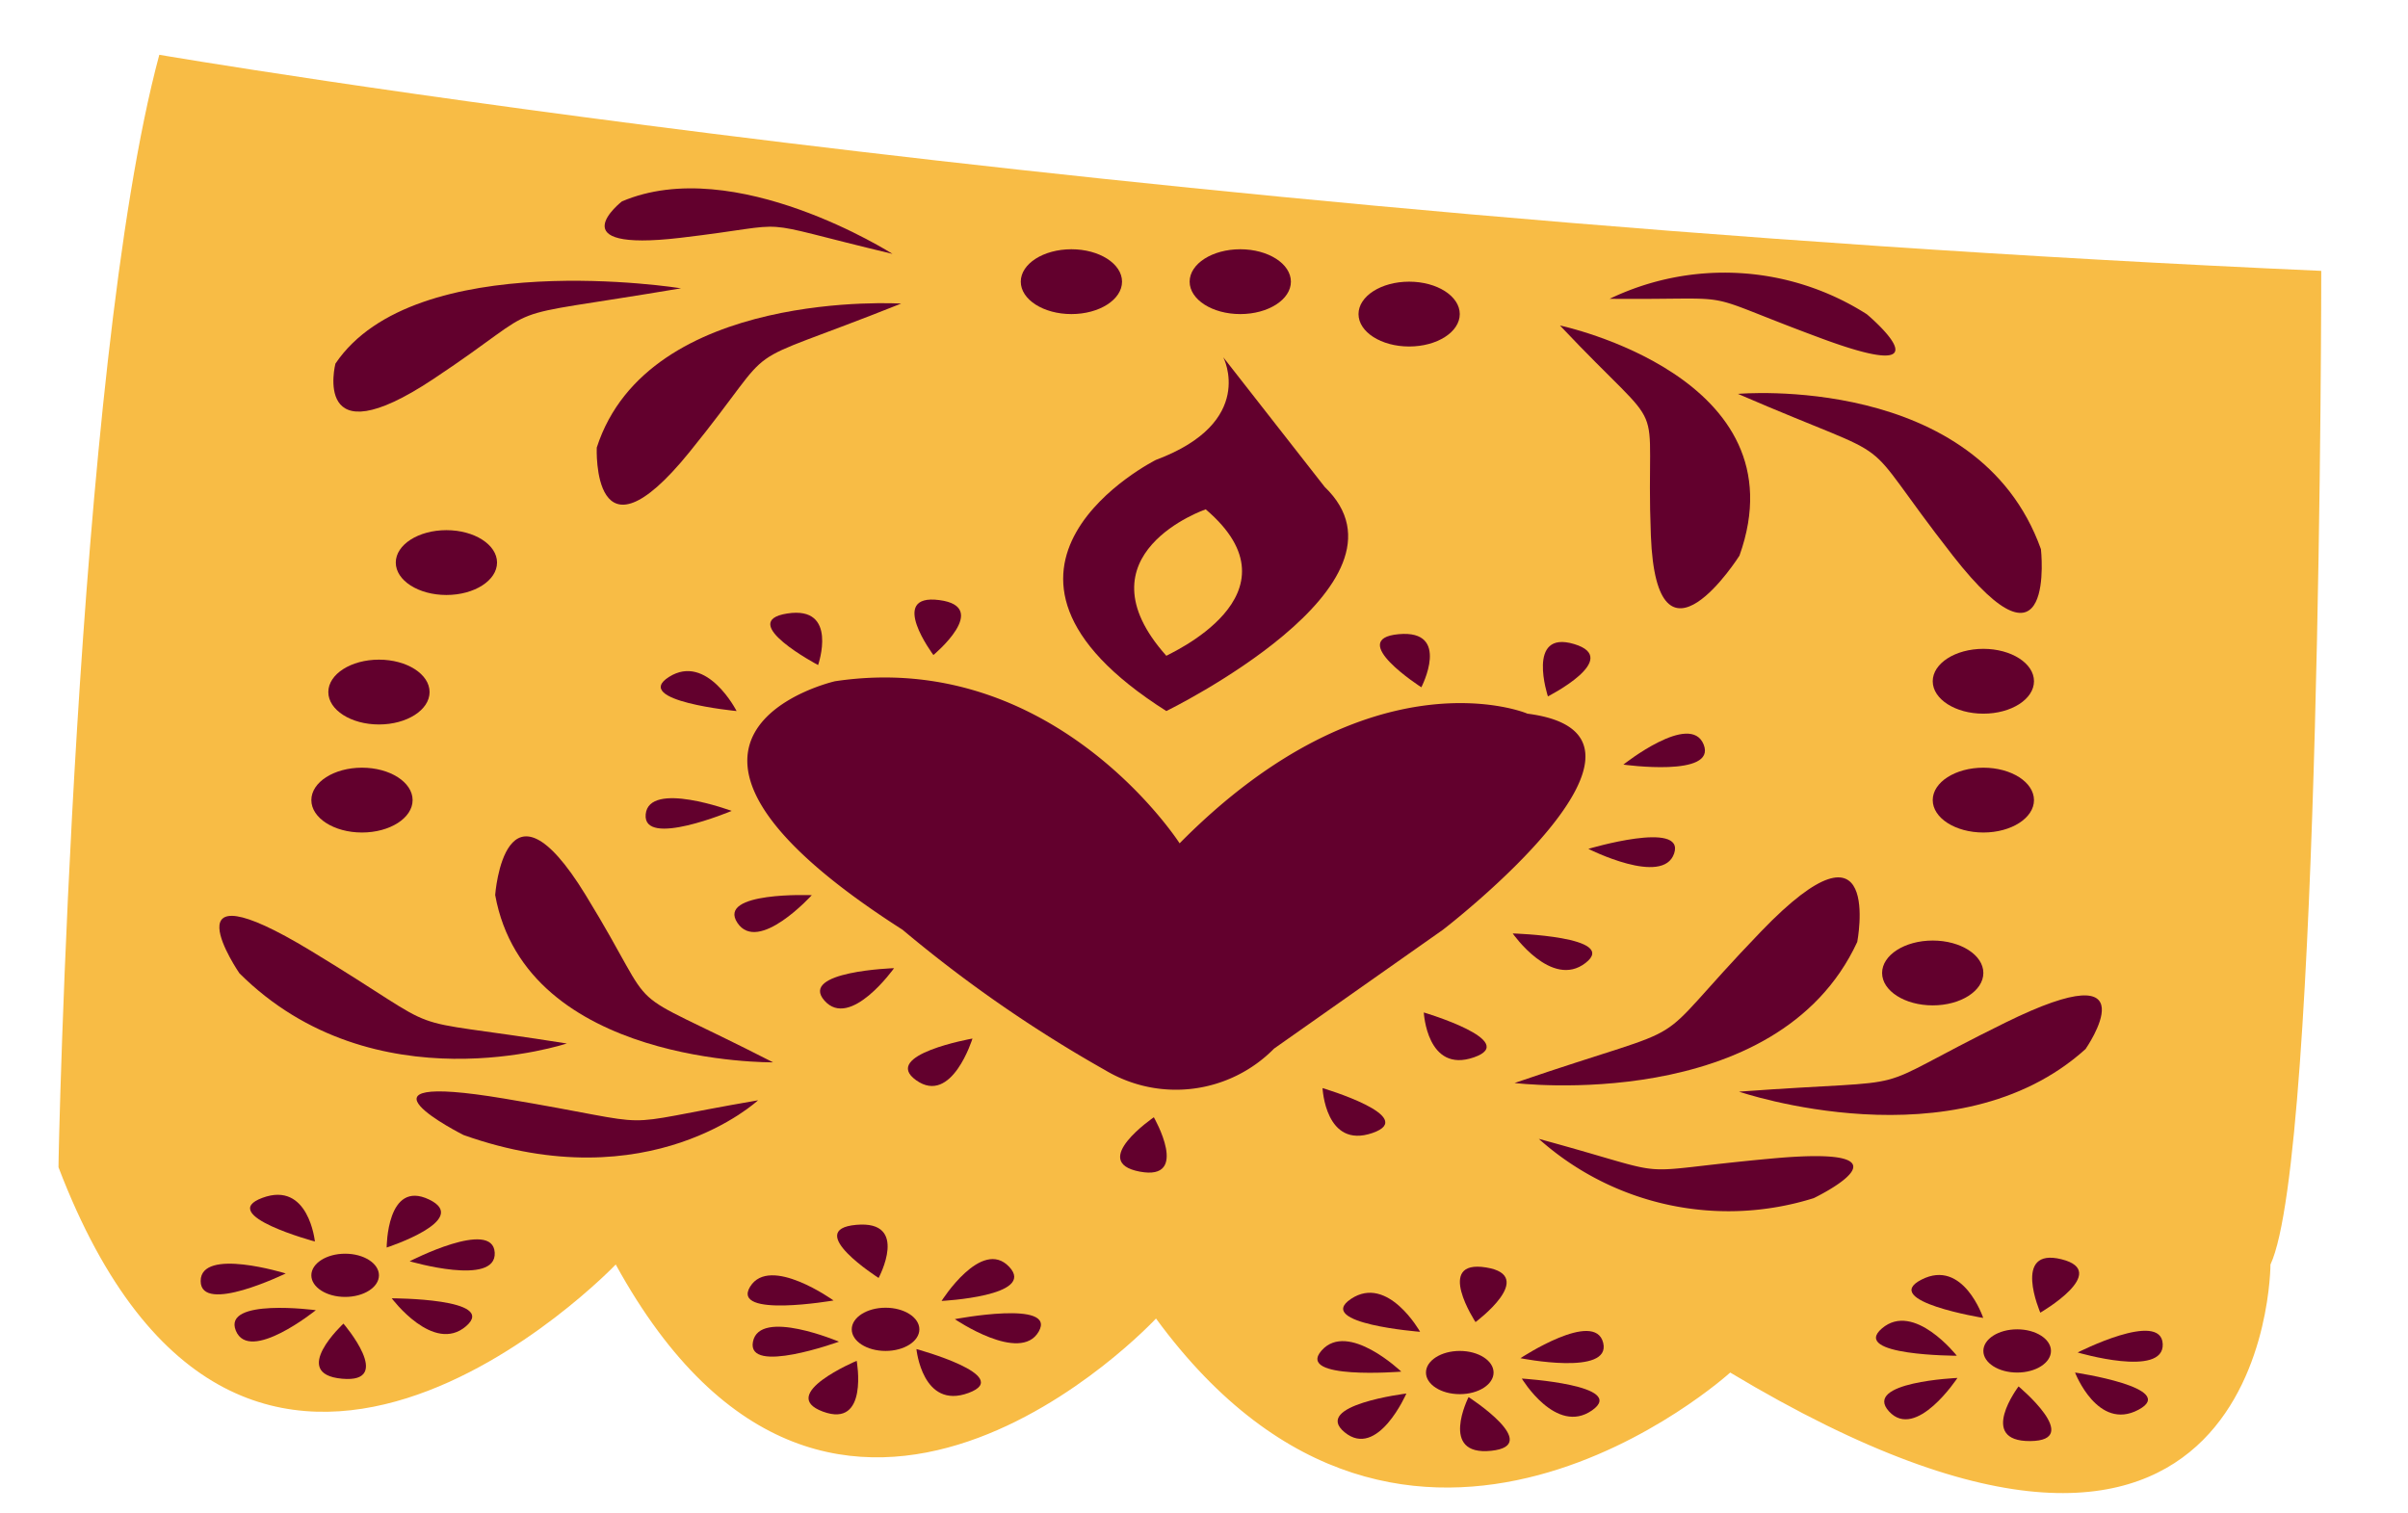 <svg xmlns="http://www.w3.org/2000/svg" width="156" height="98" viewBox="0 0 156 98"><defs><style>.cls-1{fill:#f8bc45;}.cls-2{fill:#62002d;}</style></defs><g id="Instructions"><g id="yellow-2" data-name="yellow"><path class="cls-1" d="M10.32,3.55s61.28,10.5,140.06,14c0,0,0,57.38-3.29,64.38,0,0,0,28-35,7,0,0-20.79,18.9-37.2-3.5,0,0-20.79,22.4-35-3.5,0,0-24.07,25.2-36.1-6.3C3.76,75.63,4.85,23.85,10.32,3.55Z"/><path class="cls-2" d="M76.42,54.64S68.31,42,54.09,44.14c0,0-15.32,3.5,4.38,16.1a86.62,86.62,0,0,0,13.13,9.1,8.92,8.92,0,0,0,10.94-1.4l10.94-7.7s16.41-12.6,5.47-14C99,46.24,88.91,42,76.42,54.64Z"/><path class="cls-2" d="M60.47,42.44s-3-4,.38-3.56S60.47,42.44,60.47,42.44Z"/><path class="cls-2" d="M53,43.09s-5.34-2.82-2-3.34S53,43.09,53,43.09Z"/><path class="cls-2" d="M47.4,52.54s-5.78,2.43-5.57.22S47.4,52.54,47.4,52.54Z"/><path class="cls-2" d="M52.59,58s-3.47,3.83-4.82,1.79S52.59,58,52.59,58Z"/><path class="cls-2" d="M57.92,62.73s-2.84,4-4.51,2.1S57.92,62.73,57.92,62.73Z"/><path class="cls-2" d="M63,67.29s-1.34,4.35-3.65,2.7S63,67.29,63,67.29Z"/><path class="cls-2" d="M74.75,72.39s2.39,4.15-.92,3.52S74.75,72.39,74.75,72.39Z"/><path class="cls-2" d="M85.68,70.5s6.28,1.86,3.23,2.91S85.68,70.5,85.68,70.5Z"/><path class="cls-2" d="M132.18,85.05s-1.85-4.26,1.37-3.46S132.18,85.05,132.18,85.05Z"/><path class="cls-2" d="M134.6,87.63s5.41-2.76,5.51-.55S134.6,87.63,134.6,87.63Z"/><path class="cls-2" d="M134.43,88.93s6.75,1,4.11,2.41S134.43,88.93,134.43,88.93Z"/><path class="cls-2" d="M130.77,89.83s4.22,3.51.76,3.54S130.77,89.83,130.77,89.83Z"/><path class="cls-2" d="M126.81,89.28s-2.68,4.08-4.43,2.17S126.81,89.28,126.81,89.28Z"/><path class="cls-2" d="M126.77,87.84s-6.92,0-4.85-1.77S126.77,87.84,126.77,87.84Z"/><path class="cls-2" d="M128.48,85.39s-6.71-1.09-4-2.48S128.48,85.39,128.48,85.39Z"/><path class="cls-2" d="M95.59,85.66s-2.68-4.08.68-3.54S95.59,85.66,95.59,85.66Z"/><path class="cls-2" d="M98.5,88s4.82-3.18,5.36-1S98.5,88,98.5,88Z"/><path class="cls-2" d="M98.59,89.32s6.88.43,4.55,2.06S98.59,89.32,98.59,89.32Z"/><path class="cls-2" d="M95.14,90.52S100,93.65,96.6,94,95.14,90.52,95.14,90.52Z"/><path class="cls-2" d="M91.11,90.29s-1.86,4.27-4,2.51S91.11,90.29,91.11,90.29Z"/><path class="cls-2" d="M90.78,88.87s-6.87.56-5.16-1.37S90.78,88.87,90.78,88.87Z"/><path class="cls-2" d="M92,86.29s-6.87-.53-4.48-2.13S92,86.29,92,86.29Z"/><path class="cls-2" d="M56.92,82.8S52,79.67,55.47,79.36,56.92,82.8,56.92,82.8Z"/><path class="cls-2" d="M61,84.29s2.59-4.11,4.38-2.21S61,84.29,61,84.29Z"/><path class="cls-2" d="M61.86,85.47s6.63-1.27,5.43.81S61.86,85.47,61.86,85.47Z"/><path class="cls-2" d="M59.37,87.41s6.37,1.73,3.38,2.84S59.37,87.41,59.37,87.41Z"/><path class="cls-2" d="M55.5,88.17s.8,4.4-2.19,3.29S55.5,88.17,55.5,88.17Z"/><path class="cls-2" d="M54.35,86.93s-6,2.18-5.57,0S54.35,86.93,54.35,86.93Z"/><path class="cls-2" d="M54,84.26s-6.68,1.16-5.4-.9S54,84.26,54,84.26Z"/><path class="cls-2" d="M20.4,80.44S14,78.72,17,77.61,20.4,80.44,20.4,80.44Z"/><path class="cls-2" d="M25.05,80.83s0-4.43,2.75-3.11S25.05,80.83,25.05,80.83Z"/><path class="cls-2" d="M26.54,81.72s5.39-2.78,5.51-.56S26.54,81.72,26.54,81.72Z"/><path class="cls-2" d="M25.38,84.12s6.92,0,4.81,1.81S25.38,84.12,25.38,84.12Z"/><path class="cls-2" d="M22.25,85.76s3.34,3.88-.09,3.57S22.25,85.76,22.25,85.76Z"/><path class="cls-2" d="M20.46,84.89s-4.3,3.47-5.18,1.33S20.46,84.89,20.46,84.89Z"/><path class="cls-2" d="M18.51,82.51S13,85.2,13,83,18.51,82.51,18.51,82.51Z"/><path class="cls-2" d="M92.24,65.6s6.28,1.86,3.24,2.91S92.24,65.6,92.24,65.6Z"/><path class="cls-2" d="M98,60.48s6.92.2,4.72,1.91S98,60.48,98,60.48Z"/><path class="cls-2" d="M102.9,55s6.27-1.87,5.56.29S102.9,55,102.9,55Z"/><path class="cls-2" d="M105.17,49.54s4.34-3.45,5.2-1.3S105.17,49.54,105.17,49.54Z"/><path class="cls-2" d="M100.28,45.12s-1.43-4.33,1.7-3.39S100.28,45.12,100.28,45.12Z"/><path class="cls-2" d="M92.08,44.53s-4.89-3.13-1.47-3.44S92.08,44.53,92.08,44.53Z"/><path class="cls-2" d="M47.72,46.07s-6.84-.65-4.38-2.21S47.72,46.07,47.72,46.07Z"/><path class="cls-2" d="M79.25,23.15s2.19,4.2-4.37,6.65c0,0-13.95,7,.68,16.27,0,0,16.82-8.22,10.26-14.52Z"/><path class="cls-1" d="M78.11,33s-8.43,2.9-2.55,9.49C75.56,42.44,84.62,38.54,78.11,33Z"/><path class="cls-2" d="M50.08,68.83s-16,.21-18-10.84c0,0,.62-8.55,5.86,0S39.51,63.42,50.08,68.83Z"/><path class="cls-2" d="M36.72,67.61s-12.47,4.16-21.21-4.55c0,0-5-7.29,4.62-1.46S24.9,65.73,36.72,67.61Z"/><path class="cls-2" d="M49.11,71.29s-7,6.54-19.08,2.25c0,0-8.36-4.2,2.64-2.36S38.88,73.05,49.11,71.29Z"/><path class="cls-2" d="M57.82,16.45S47.6,9.93,40.29,13.05c0,0-4.24,3.3,3.78,2.36S48.06,14.12,57.82,16.45Z"/><path class="cls-2" d="M44.12,18.68s-17.24-2.77-22.39,4.88c0,0-1.6,6.27,6.34,1S31.25,20.85,44.12,18.68Z"/><path class="cls-2" d="M58.38,19.67S42,18.66,38.66,29c0,0-.34,8.12,6,.3S46.93,24.24,58.38,19.67Z"/><path class="cls-2" d="M104.28,19.36a17.15,17.15,0,0,1,16.66,1s5.71,4.77-2.93,1.57S113.38,19.44,104.28,19.36Z"/><path class="cls-2" d="M112.59,25.52s15.53-1.39,19.63,10.06c0,0,1,9-5.7.43S123.92,30.42,112.59,25.52Z"/><path class="cls-2" d="M101.06,21.09S116.83,24.41,112.69,36c0,0-5.36,8.48-5.74-1.3S108.4,28.87,101.06,21.09Z"/><path class="cls-2" d="M99.69,73.79a18.44,18.44,0,0,0,17.81,3.84s7.27-3.48-2.68-2.57S109.29,76.4,99.69,73.79Z"/><path class="cls-2" d="M112.66,70.73s14.06,4.82,22.45-2.76c0,0,4.54-6.51-5.2-1.71S125.25,69.81,112.66,70.73Z"/><path class="cls-2" d="M98.12,70.17s17,2.09,22.2-9.14c0,0,1.72-8.94-6.23-.68S110.87,65.8,98.12,70.17Z"/><ellipse class="cls-2" cx="28.92" cy="36.45" rx="3.28" ry="2.1"/><ellipse class="cls-2" cx="24.55" cy="44.84" rx="3.28" ry="2.1"/><ellipse class="cls-2" cx="23.45" cy="51.84" rx="3.28" ry="2.1"/><ellipse class="cls-2" cx="128.49" cy="44.14" rx="3.28" ry="2.1"/><ellipse class="cls-2" cx="128.49" cy="51.84" rx="3.28" ry="2.1"/><ellipse class="cls-2" cx="69.41" cy="18.25" rx="3.28" ry="2.1"/><ellipse class="cls-2" cx="80.35" cy="18.25" rx="3.28" ry="2.1"/><ellipse class="cls-2" cx="91.29" cy="20.35" rx="3.28" ry="2.1"/><ellipse class="cls-2" cx="22.36" cy="82.63" rx="2.19" ry="1.4"/><ellipse class="cls-2" cx="57.37" cy="86.13" rx="2.19" ry="1.4"/><ellipse class="cls-2" cx="94.57" cy="88.93" rx="2.19" ry="1.4"/><ellipse class="cls-2" cx="130.68" cy="87.53" rx="2.19" ry="1.4"/><ellipse class="cls-2" cx="125.21" cy="63.04" rx="3.28" ry="2.1"/></g></g></svg>